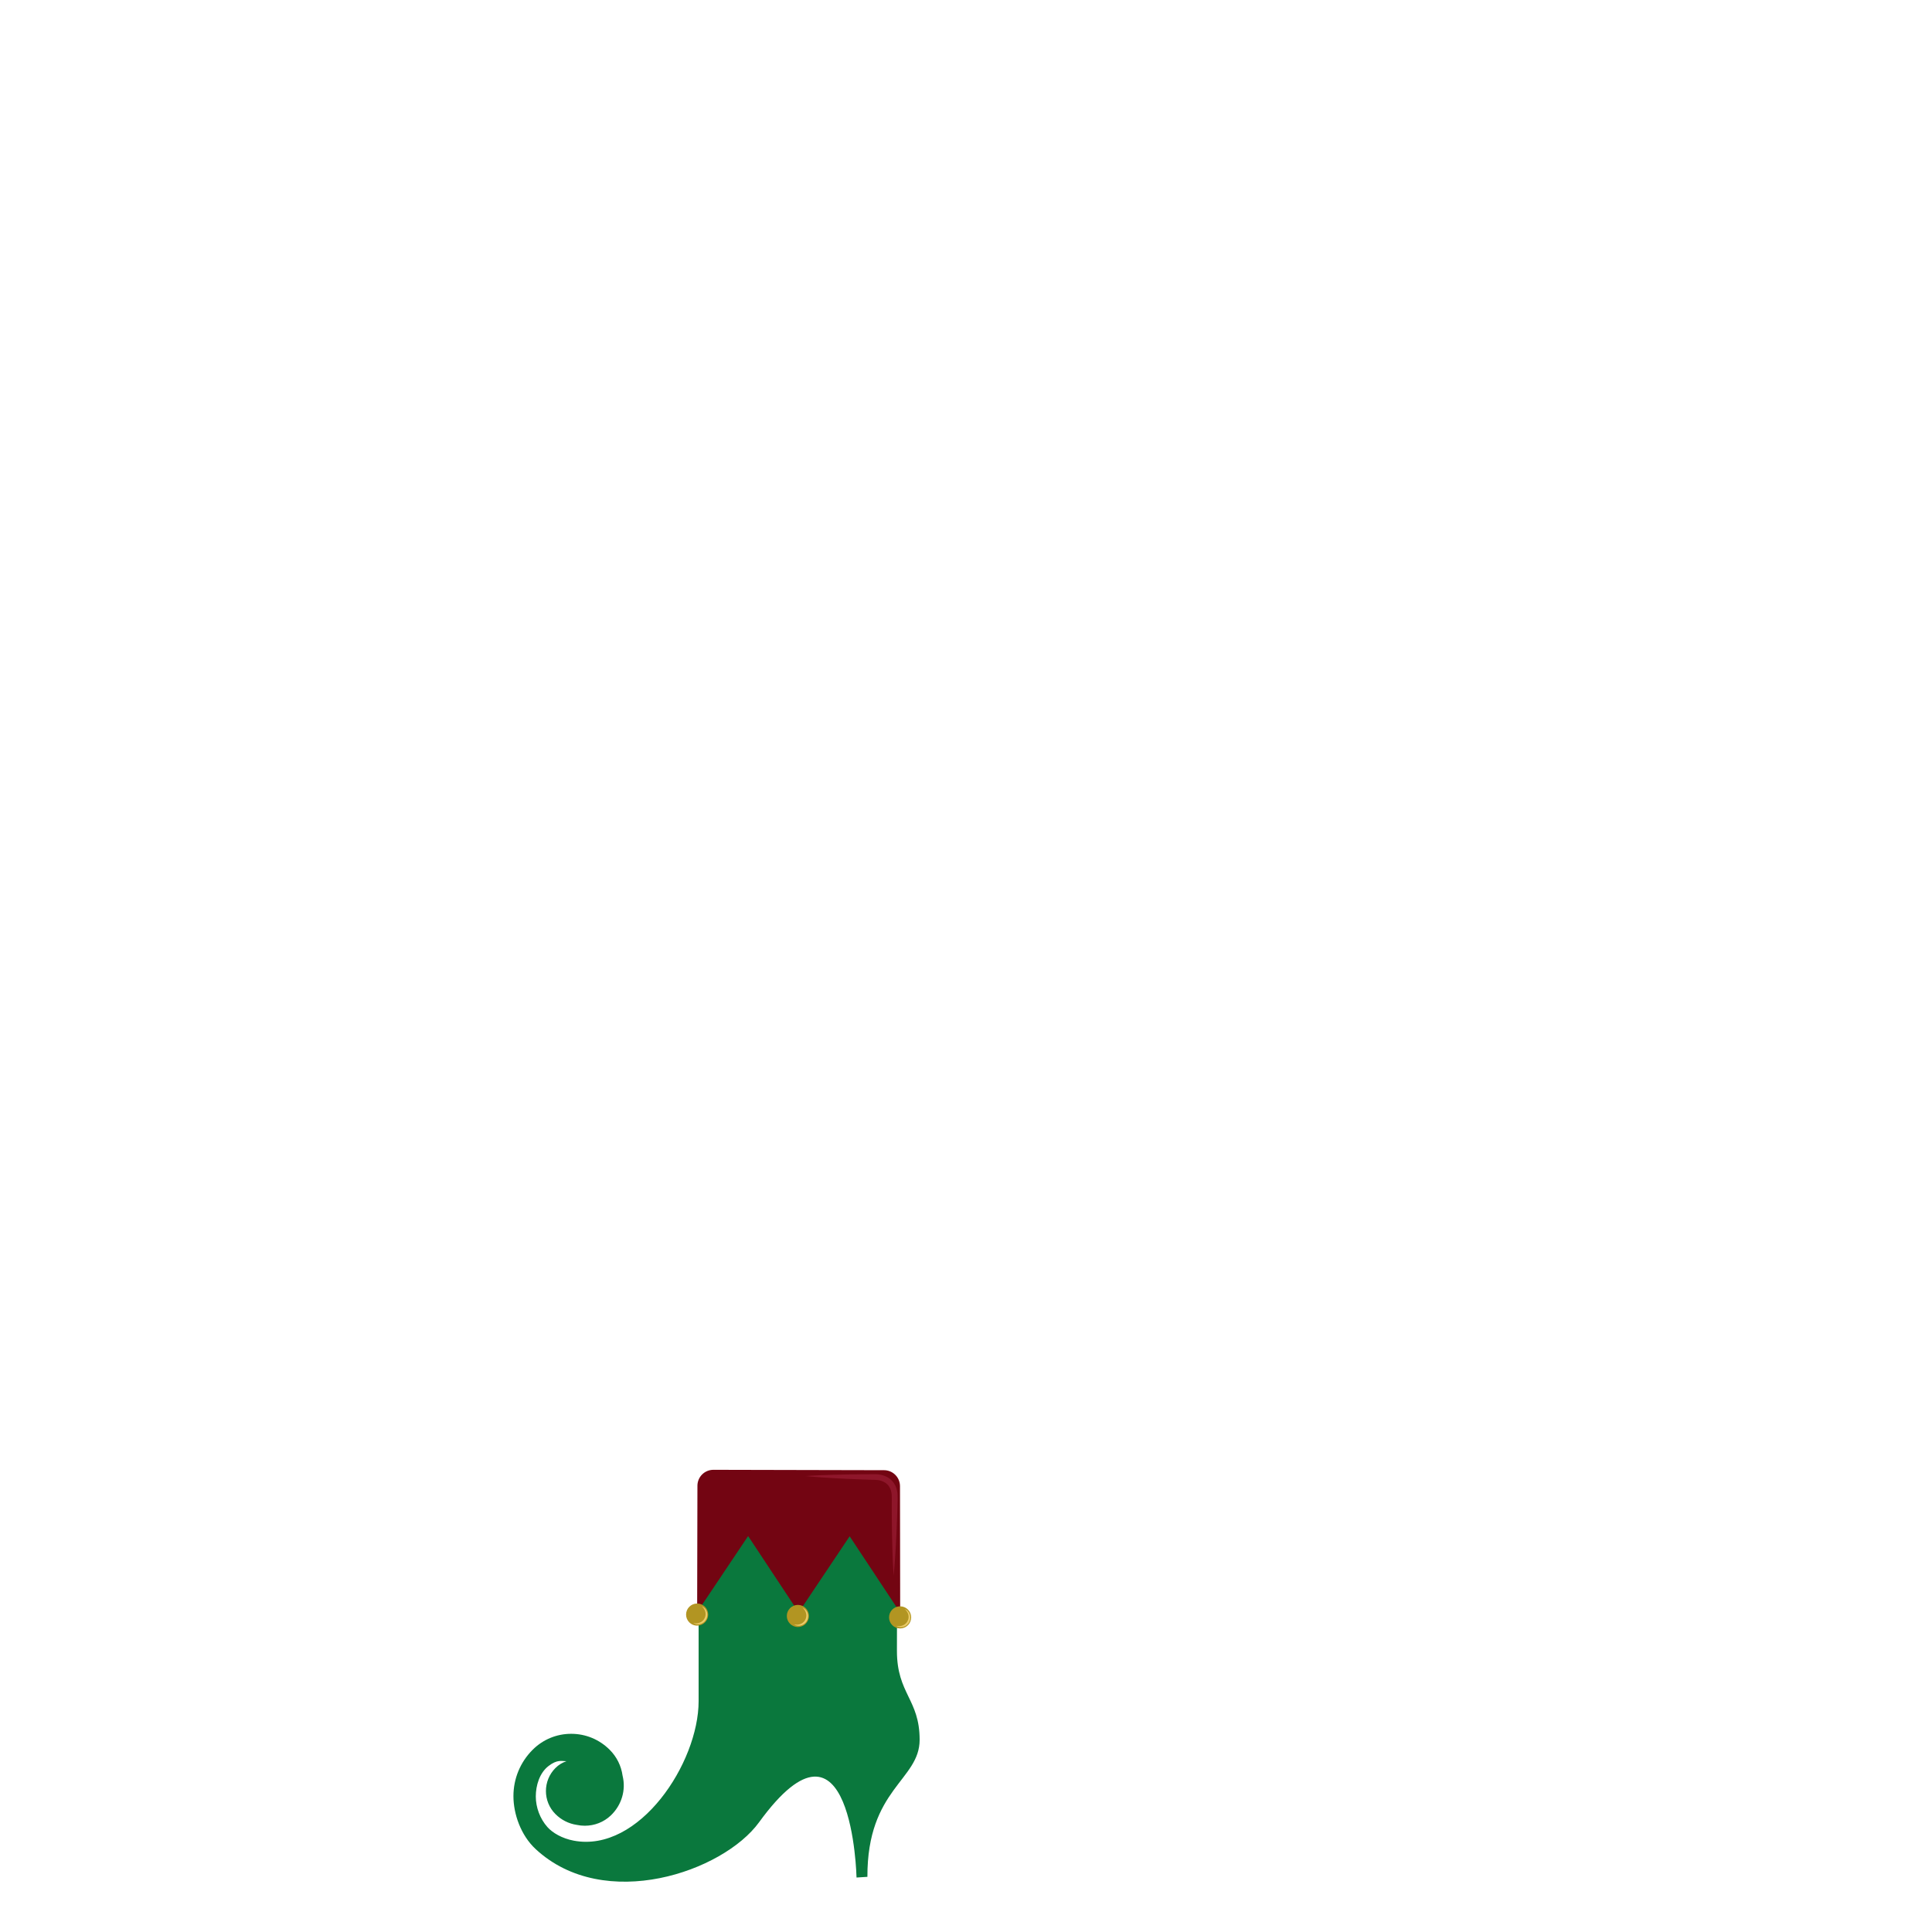 <?xml version="1.0" encoding="utf-8"?>
<!-- Generator: Adobe Illustrator 16.0.3, SVG Export Plug-In . SVG Version: 6.00 Build 0)  -->
<!DOCTYPE svg PUBLIC "-//W3C//DTD SVG 1.1//EN" "http://www.w3.org/Graphics/SVG/1.1/DTD/svg11.dtd">
<svg version="1.1" id="content" xmlns:x="http://ns.adobe.com/Extensibility/1.0/" xmlns:i="http://ns.adobe.com/AdobeIllustrator/10.0/" xmlns:graph="http://ns.adobe.com/Graphs/1.0/"
	 xmlns="http://www.w3.org/2000/svg" xmlns:xlink="http://www.w3.org/1999/xlink" x="0px" y="0px" width="500px" height="500px"
	 viewBox="0 0 500 500" enable-background="new 0 0 500 500" xml:space="preserve">
	<g i:extraneous="self">
		<path id="shoes" fill="#0A783D" d="M132.876,464.847c0,4.539,1.873,10.095,5.749,13.692c17.789,16.521,48.525,5.855,57.816-6.93
			c24.195-33.303,25.229,14.294,25.229,14.294l2.813-0.178C224.421,462.894,238,460.75,238,450.25s-5.875-11.875-5.875-23.005
			c0-10,0.066-34.91,0.066-34.91h-51.389c0,0,0,31.915,0,47.915s-15.365,39.302-32.309,36.113c-3.037-0.57-5.495-2.029-6.828-3.529
			c-1.931-2.172-3-5.108-3-7.918c0-2.808,0.958-6.082,3.292-7.873c2.284-1.754,3.417-1.252,4.64-1.245
			c-1.061,0.351-2.031,0.944-2.844,1.757c-3.289,3.29-3.289,8.644,0.002,11.933c1.51,1.51,3.416,2.475,5.52,2.792
			c0.679,0.145,1.373,0.217,2.068,0.217c2.533,0,4.92-0.941,6.723-2.651c2.814-2.669,3.978-6.597,3.06-10.287
			c-0.353-2.562-1.504-4.886-3.342-6.723c-2.66-2.662-6.201-4.13-9.966-4.13c-3.766,0-7.305,1.468-9.967,4.13
			C134.644,456.043,132.876,460.308,132.876,464.847z"/>
		<rect id="position" display="none" fill="none" stroke="#000000" width="500" height="500"/>
		<g>
			<path fill="#730512" d="M206.693,417.292l13.196-19.702l13.077,19.762l-0.048-32.726c0.005-2.281-1.84-4.136-4.123-4.141
				l-44.159-0.101c-2.282-0.004-4.137,1.841-4.142,4.123l-0.074,32.725l13.196-19.702L206.693,417.292"/>
			<path fill="#8E162A" d="M208.458,382.007c0,0,2.916-0.217,7.286-0.339c1.093-0.032,2.277-0.067,3.528-0.083
				c1.252-0.02,2.572-0.049,3.938-0.049c0.683-0.002,1.377-0.007,2.08-0.01c0.351-0.001,0.704-0.004,1.06-0.006l0.105-0.002
				l0.167-0.001l0.301,0.013c0.199,0.017,0.398,0.032,0.596,0.065c0.788,0.118,1.583,0.363,2.308,0.804
				c0.726,0.434,1.353,1.085,1.762,1.835c0.226,0.371,0.342,0.775,0.475,1.174c0.06,0.2,0.082,0.402,0.122,0.604
				c0.031,0.2,0.085,0.403,0.083,0.601c0.054,0.826,0.022,1.526,0.009,2.244c-0.021,1.433-0.085,2.842-0.124,4.208
				c-0.091,2.729-0.209,5.274-0.338,7.458c-0.243,4.366-0.542,7.273-0.542,7.273s-0.218-2.915-0.34-7.286
				c-0.068-2.186-0.116-4.734-0.132-7.464c-0.001-1.367-0.026-2.777-0.007-4.21c0.006-0.717,0.022-1.462-0.029-2.085
				c0.003-0.166-0.047-0.316-0.071-0.473c-0.035-0.153-0.049-0.316-0.096-0.464c-0.106-0.288-0.191-0.59-0.353-0.841
				c-0.542-1.069-1.689-1.725-2.951-1.913c-0.156-0.029-0.313-0.044-0.47-0.06l-0.232-0.014l-0.261-0.002
				c-0.355-0.011-0.708-0.022-1.059-0.033c-0.703-0.023-1.396-0.046-2.079-0.067c-1.365-0.039-2.683-0.103-3.934-0.158
				c-1.25-0.05-2.433-0.118-3.524-0.182C211.367,382.304,208.458,382.007,208.458,382.007z"/>
			<g>
				<circle fill="#B29522" cx="180.419" cy="417.851" r="2.863"/>
				<path fill="#EACB68" d="M181.609,415.699c0,0,0.107,0.048,0.293,0.133c0.085,0.058,0.201,0.122,0.314,0.217
					c0.11,0.098,0.238,0.209,0.347,0.358c0.118,0.142,0.225,0.317,0.306,0.516c0.088,0.196,0.152,0.419,0.18,0.653
					c0.005,0.124,0.037,0.223,0.017,0.377c-0.01,0.111-0.019,0.224-0.029,0.338c-0.003,0.109-0.063,0.248-0.096,0.373
					c-0.037,0.128-0.077,0.257-0.145,0.364c-0.064,0.111-0.125,0.224-0.194,0.33l-0.249,0.287c-0.075,0.103-0.184,0.167-0.281,0.243
					c-0.101,0.068-0.188,0.154-0.3,0.198c-0.108,0.052-0.211,0.104-0.316,0.148c-0.103,0.047-0.217,0.059-0.32,0.087
					c-0.206,0.064-0.411,0.059-0.596,0.057c-0.046-0.001-0.091,0-0.135-0.001c-0.073,0.002-0.09-0.013-0.135-0.02
					c-0.078-0.019-0.151-0.036-0.22-0.052c-0.069-0.018-0.134-0.029-0.194-0.049c-0.058-0.028-0.112-0.054-0.161-0.077
					c-0.192-0.095-0.291-0.15-0.291-0.15s0.114,0.018,0.313,0.052c0.047,0.009,0.1,0.019,0.157,0.028
					c0.062,0.001,0.128,0.001,0.199,0.001c0.071-0.001,0.146,0,0.226,0c0.033-0.003,0.096,0.01,0.107-0.004
					c0.039-0.007,0.078-0.015,0.119-0.022c0.162-0.029,0.335-0.052,0.505-0.13c0.178-0.05,0.34-0.155,0.509-0.255
					c0.091-0.04,0.157-0.121,0.236-0.185c0.072-0.069,0.16-0.123,0.219-0.21l0.197-0.238l0.15-0.271
					c0.062-0.088,0.088-0.181,0.119-0.273c0.026-0.098,0.08-0.168,0.088-0.288c0.017-0.114,0.032-0.226,0.048-0.336
					c0.021-0.066,0.002-0.19,0.007-0.281c-0.013-0.197-0.037-0.39-0.091-0.565c-0.018-0.091-0.056-0.171-0.087-0.253
					c-0.03-0.083-0.062-0.162-0.106-0.231c-0.147-0.297-0.339-0.5-0.472-0.651C181.696,415.778,181.609,415.699,181.609,415.699z"/>
			</g>
			<g>
				<circle fill="#B29522" cx="206.491" cy="418.211" r="2.863"/>
				<path fill="#EACB68" d="M207.681,416.06c0,0,0.106,0.049,0.293,0.133c0.085,0.059,0.2,0.122,0.314,0.218
					c0.109,0.097,0.238,0.208,0.347,0.358c0.118,0.141,0.225,0.317,0.306,0.515c0.088,0.196,0.153,0.419,0.18,0.654
					c0.004,0.124,0.037,0.222,0.017,0.376c-0.01,0.112-0.019,0.225-0.029,0.339c-0.003,0.109-0.063,0.248-0.096,0.372
					c-0.038,0.129-0.077,0.257-0.146,0.364c-0.063,0.111-0.125,0.225-0.194,0.331l-0.248,0.286
					c-0.076,0.103-0.185,0.168-0.281,0.243c-0.101,0.069-0.188,0.155-0.3,0.199c-0.108,0.051-0.212,0.104-0.316,0.147
					c-0.103,0.048-0.217,0.059-0.32,0.088c-0.206,0.064-0.412,0.058-0.596,0.057c-0.046-0.001-0.09-0.001-0.135-0.001
					c-0.072,0.002-0.09-0.014-0.135-0.02c-0.078-0.019-0.151-0.036-0.22-0.052c-0.069-0.018-0.134-0.029-0.194-0.049
					c-0.058-0.028-0.113-0.055-0.161-0.078c-0.192-0.094-0.29-0.15-0.29-0.15s0.113,0.019,0.312,0.053
					c0.048,0.008,0.101,0.018,0.157,0.028c0.062,0.001,0.128,0.001,0.199,0.001c0.071-0.001,0.146,0,0.226,0
					c0.033-0.003,0.096,0.009,0.107-0.004c0.039-0.008,0.079-0.015,0.119-0.023c0.162-0.028,0.335-0.051,0.505-0.13
					c0.178-0.049,0.34-0.155,0.509-0.254c0.091-0.04,0.157-0.121,0.235-0.185c0.073-0.069,0.16-0.124,0.219-0.21l0.197-0.238
					l0.15-0.271c0.062-0.088,0.087-0.182,0.119-0.273c0.026-0.098,0.08-0.168,0.088-0.288c0.016-0.114,0.032-0.227,0.048-0.337
					c0.022-0.065,0.003-0.19,0.008-0.281c-0.013-0.197-0.037-0.389-0.091-0.565c-0.018-0.09-0.056-0.171-0.088-0.252
					c-0.029-0.084-0.062-0.162-0.105-0.232c-0.147-0.297-0.34-0.5-0.471-0.65C207.767,416.139,207.681,416.06,207.681,416.06z"/>
			</g>
			<g>
				<circle fill="#B29522" cx="232.949" cy="418.578" r="2.863"/>
				<path fill="#EACB68" d="M234.139,416.426c0,0,0.107,0.049,0.294,0.133c0.084,0.059,0.2,0.122,0.315,0.218
					c0.109,0.097,0.238,0.208,0.346,0.358c0.118,0.142,0.225,0.317,0.306,0.515c0.088,0.197,0.152,0.419,0.18,0.654
					c0.004,0.124,0.036,0.222,0.017,0.376c-0.009,0.112-0.019,0.225-0.029,0.339c-0.004,0.109-0.063,0.248-0.095,0.372
					c-0.039,0.129-0.078,0.257-0.146,0.364c-0.064,0.112-0.125,0.225-0.194,0.331l-0.249,0.286c-0.075,0.103-0.184,0.168-0.28,0.243
					c-0.101,0.069-0.189,0.155-0.302,0.199c-0.107,0.051-0.21,0.104-0.315,0.148c-0.103,0.047-0.217,0.058-0.32,0.087
					c-0.207,0.064-0.412,0.058-0.596,0.057c-0.045-0.001-0.091-0.001-0.135-0.001c-0.072,0.002-0.09-0.014-0.135-0.02
					c-0.077-0.019-0.151-0.036-0.22-0.052c-0.07-0.018-0.134-0.029-0.194-0.049c-0.059-0.028-0.112-0.055-0.162-0.077
					c-0.191-0.095-0.291-0.151-0.291-0.151s0.115,0.019,0.314,0.053c0.048,0.009,0.1,0.018,0.157,0.028
					c0.062,0.001,0.127,0.001,0.199,0.001c0.071-0.001,0.146,0,0.226,0c0.033-0.003,0.096,0.009,0.107-0.004
					c0.039-0.008,0.079-0.015,0.12-0.023c0.162-0.028,0.335-0.051,0.505-0.13c0.177-0.049,0.339-0.155,0.509-0.254
					c0.09-0.04,0.157-0.121,0.234-0.185c0.073-0.069,0.161-0.124,0.22-0.21l0.197-0.238l0.15-0.271
					c0.062-0.088,0.088-0.182,0.119-0.273c0.026-0.098,0.08-0.168,0.088-0.288c0.016-0.114,0.032-0.227,0.047-0.337
					c0.022-0.065,0.004-0.19,0.008-0.28c-0.012-0.198-0.036-0.39-0.09-0.566c-0.018-0.09-0.056-0.171-0.087-0.252
					c-0.029-0.084-0.062-0.162-0.105-0.232c-0.147-0.297-0.34-0.499-0.472-0.65C234.226,416.505,234.139,416.426,234.139,416.426z"
					/>
			</g>
		</g>
	</g>
</svg>
